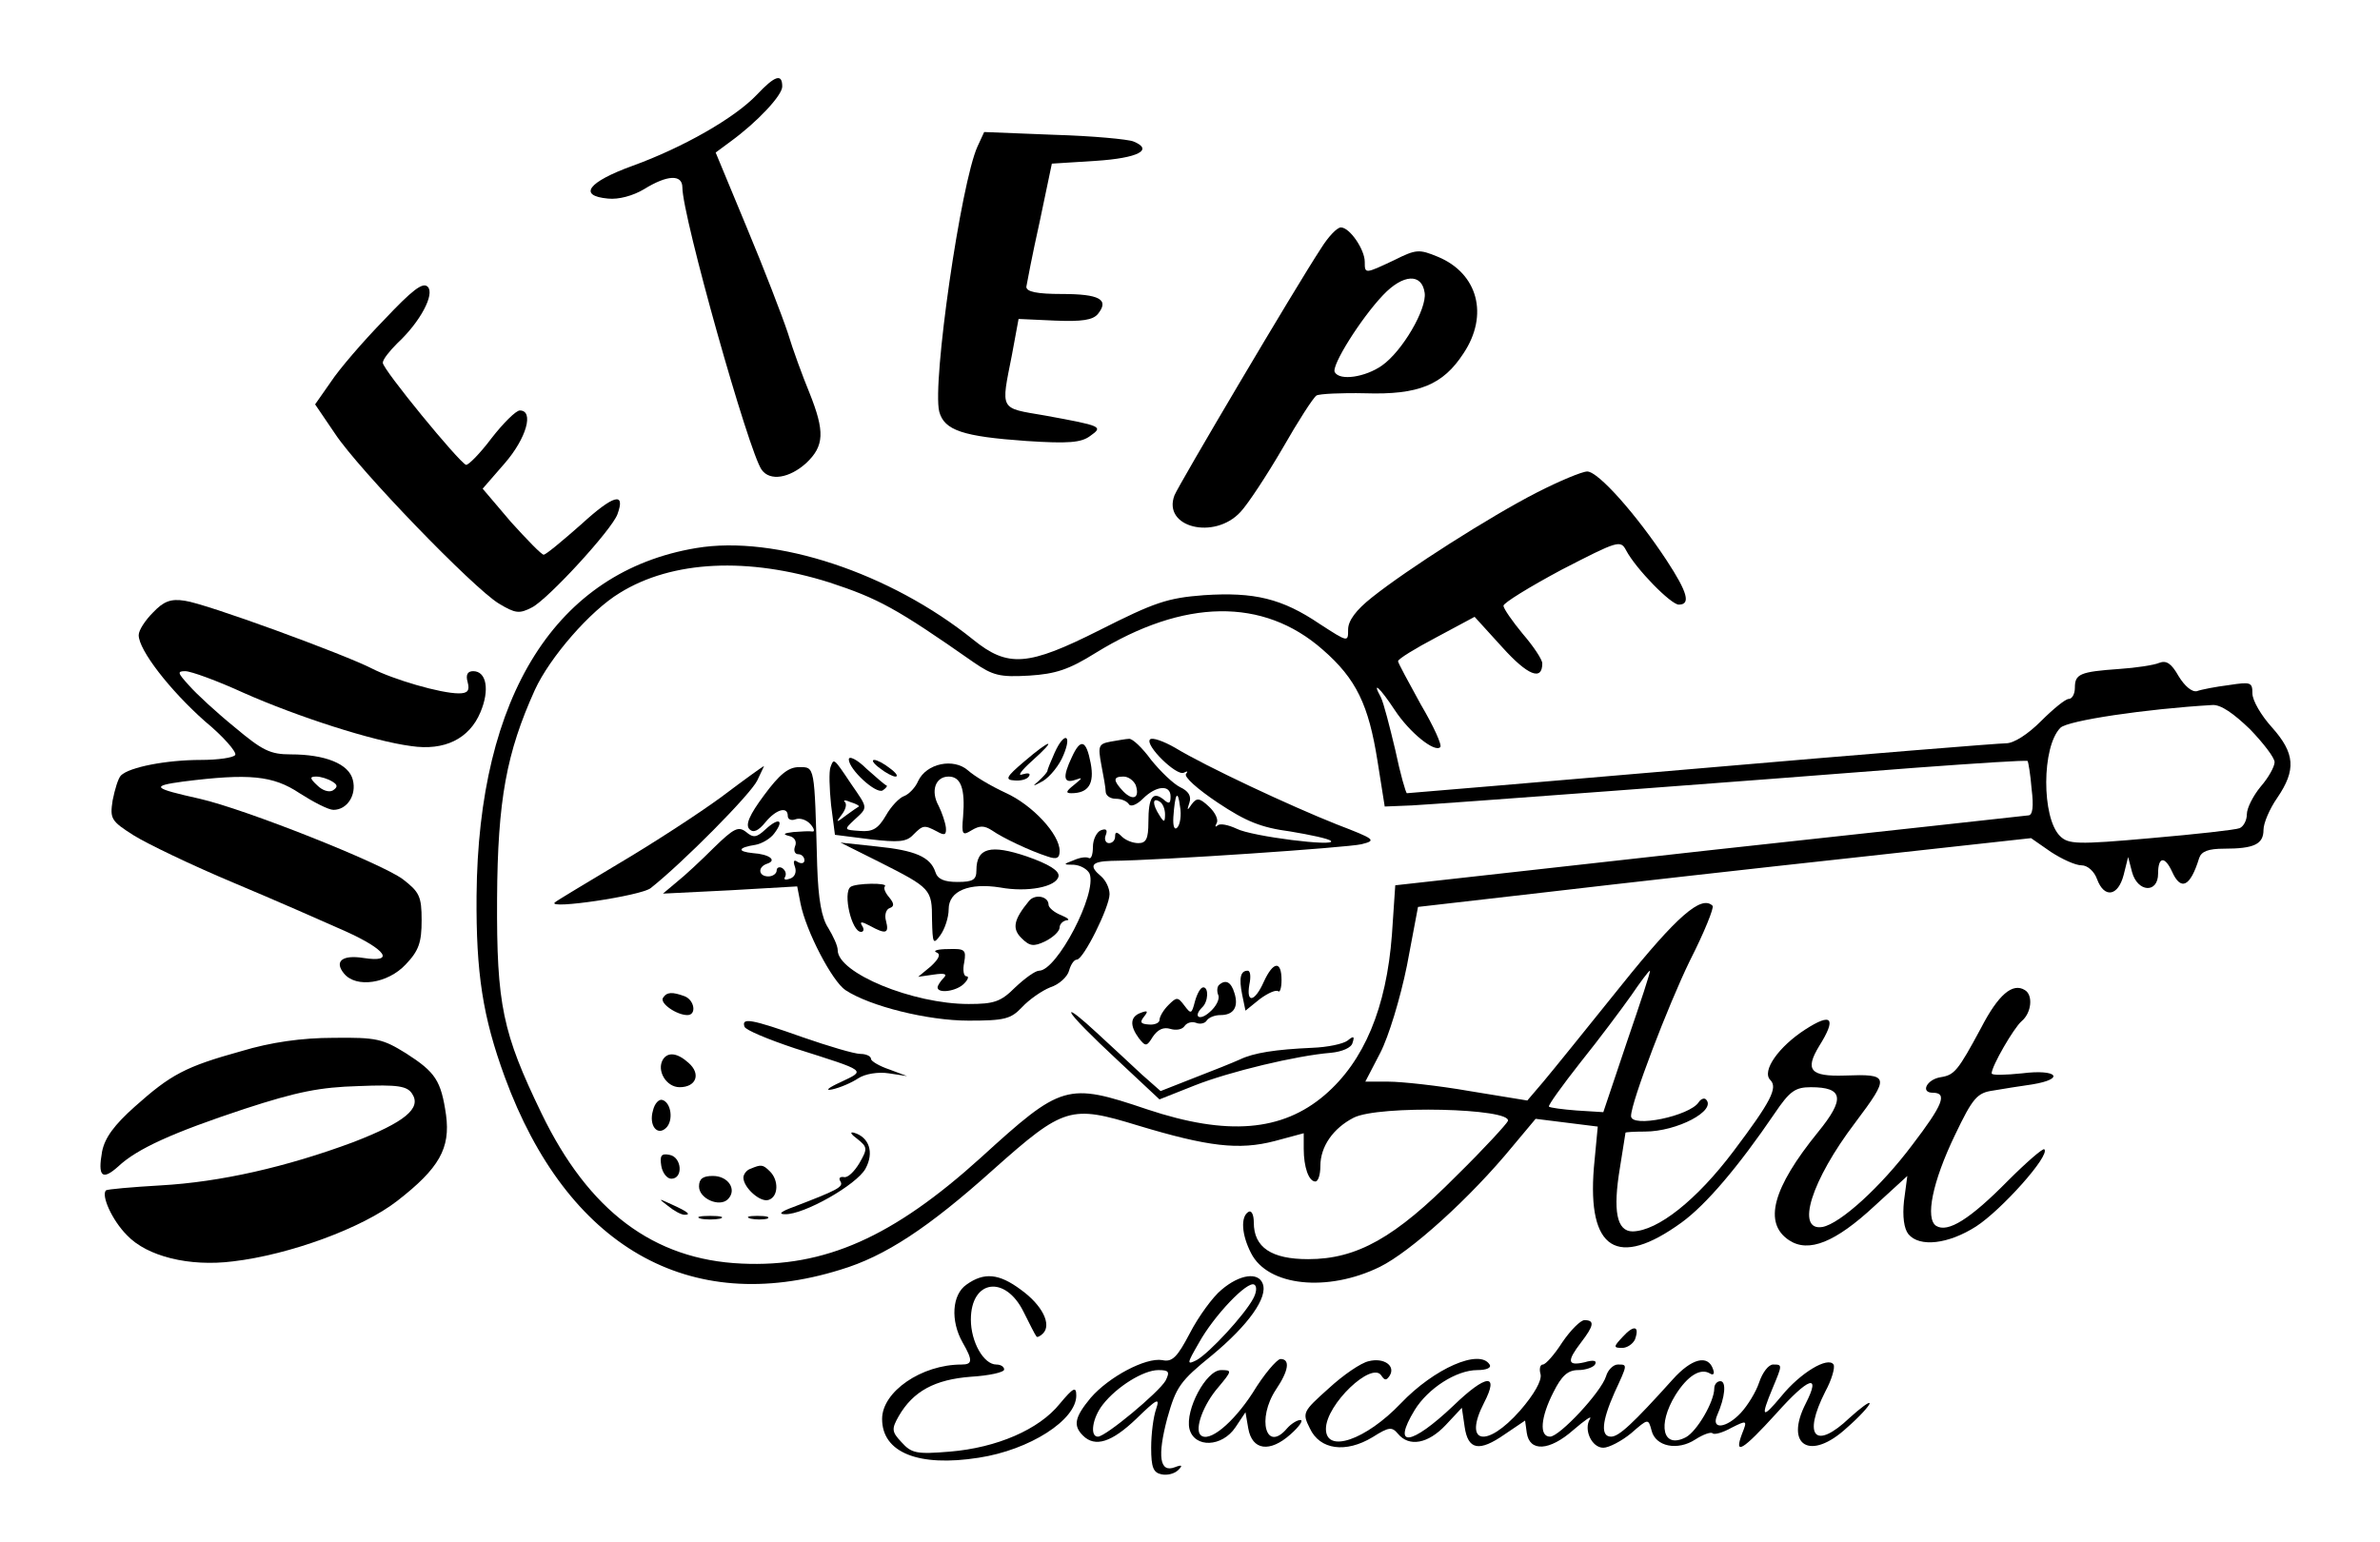 <svg version="1.0" xmlns="http://www.w3.org/2000/svg" width="572" height="370.667" viewBox="0 0 429 278">
  <path d="M136.4 17.1c-4 4.2-13.3 9.5-22.4 12.8-8 2.9-9.9 5.4-4.4 5.9 1.9.2 4.5-.5 6.5-1.7 4.2-2.6 6.9-2.7 6.9-.3 0 5.2 12 47.8 14.3 50.9 1.5 2.1 5 1.5 8-1.2 3.3-3.1 3.4-5.7.6-12.7-1.2-2.9-3-7.8-3.9-10.8-1-3-4.3-11.6-7.4-19L129 27.5l2.7-2c4.8-3.5 9.3-8.3 9.3-9.9 0-2.4-1.3-2-4.6 1.5zM176.2 26.4c-3 6.6-8.2 42.6-6.9 47.8.9 3.4 4.3 4.5 15.7 5.3 7.6.5 9.9.3 11.5-.9 2.4-1.7 2.2-1.8-8.2-3.7-8.2-1.4-7.9-.8-5.9-10.9l1.2-6.5 6.6.3c4.8.2 6.8-.1 7.7-1.2 2.1-2.6.3-3.6-6.5-3.6-4.5 0-6.4-.4-6.4-1.3.1-.6 1.1-5.9 2.4-11.7l2.2-10.5 7.9-.5c7.7-.5 10.5-2 6.8-3.5-1-.4-7.4-1-14.3-1.2l-12.6-.5-1.2 2.6zM238.1 44.8c-4.6 7-25.7 42.7-26.4 44.5-2.2 5.8 7.2 8.1 11.9 3 1.4-1.5 4.8-6.7 7.6-11.5 2.8-4.9 5.5-9.1 6.1-9.5.5-.3 4.5-.5 8.8-.4 9.6.3 14-1.5 17.7-7.2 4.6-6.9 2.6-14.4-4.6-17.4-3.4-1.4-3.9-1.4-7.9.6-5.3 2.5-5.3 2.5-5.3.3s-2.7-6.2-4.3-6.2c-.7 0-2.3 1.7-3.6 3.8zm18.7 8c.4 2.9-4 10.5-7.7 13.1-3 2.1-7.6 2.8-8.5 1.2-.7-1.1 4.7-9.7 8.7-13.9 3.6-3.8 7-4 7.5-.4zM69.2 57.7c-3.8 3.9-8.1 8.9-9.6 11.2l-2.8 4 3.6 5.3c4.3 6.5 24.9 27.8 29.5 30.6 3 1.8 3.7 1.9 6 .7 2.9-1.5 14.4-14 15.4-16.8 1.5-4.1-.7-3.5-6.5 1.8-3.4 3-6.4 5.5-6.8 5.5-.4 0-3-2.7-5.9-5.9l-5.1-6 4-4.6c3.9-4.5 5.3-9.5 2.7-9.5-.7 0-3 2.3-5.1 5-2.1 2.8-4.2 4.9-4.6 4.8-1.3-.5-15-17.2-15-18.4 0-.6 1.2-2.1 2.6-3.5 4.2-3.9 6.8-8.9 5.5-10.2-.9-.9-2.8.6-7.9 6z"/>
  <path d="M277 88.8c-8.4 4.3-23.3 13.8-29.7 18.9-2.9 2.3-4.3 4.2-4.3 5.8 0 2.3 0 2.3-5.1-1-6.8-4.6-11.8-5.8-20.9-5.2-6.6.5-8.9 1.3-18.8 6.3-12.9 6.5-16.5 6.8-22.8 1.7-14.9-12-35.6-18.9-49.9-16.5-25.2 4.2-39.3 26.5-39.6 62.7-.1 13.9 1.1 21.8 5.1 32.7 11.2 30.5 33.2 43.2 60.5 34.7 8-2.4 15.8-7.5 27.6-18.1 12.7-11.3 13.9-11.6 26-7.9 12.6 3.8 18.2 4.5 24.7 2.8l5.2-1.4v2.8c0 3.3.9 5.9 2.1 5.9.5 0 .9-1.2.9-2.8 0-3.5 2.3-6.8 6-8.7 4.5-2.3 28.6-1.7 27.8.6-.2.5-4.3 5-9.3 9.9-11 11.1-17.9 15-26.7 15-6.6 0-9.8-2.1-9.8-6.6 0-1.4-.4-2.3-1-1.9-1.4.9-1.2 4.1.5 7.4 3 6 13.8 7.1 23.2 2.5 5.5-2.7 16.3-12.4 24-21.8l4.1-4.9 5.6.7 5.6.7-.7 7.4c-1.2 14.8 4.2 18.3 15.8 9.9 4.4-3.2 10.2-10 16.8-19.7 2.7-4 3.7-4.7 6.5-4.7 5.9 0 6.2 2.1 1.3 8.1-8.2 10.1-9.9 16.4-5.2 19.5 3.5 2.3 8.3.4 15.4-6.2l5.9-5.4-.6 4.5c-.3 2.8 0 5 .8 6 2 2.4 7.2 1.8 12.2-1.4 4.5-2.9 13.4-12.8 12.3-13.9-.2-.3-3.2 2.3-6.6 5.7-6.8 6.9-10.8 9.4-12.9 8.1-2-1.3-.7-7.9 3.4-16.4 3.2-6.7 4-7.6 6.9-8 1.7-.3 4.9-.8 7-1.1 6.1-1 4.5-2.8-1.8-2-3 .3-5.5.4-5.5 0 0-1.3 4-8.2 5.4-9.4 1.8-1.5 2.1-4.7.6-5.6-2.2-1.4-4.8.8-7.9 6.8-4.2 7.8-4.8 8.5-7.3 8.9-2.5.4-3.7 2.8-1.4 2.8 2.7 0 1.8 2.2-3.7 9.4-5.7 7.6-13 14.2-16.2 14.8-4.9.8-2-8.4 5.9-18.8 6.3-8.4 6.2-8.8-1.9-8.5-6.2.2-7.2-1-4.6-5.3 3.2-5.1 2.3-6.1-2.5-3-4.8 3.1-7.9 7.5-6.3 9.1 1.4 1.4.1 3.9-6.6 12.8-6.7 8.9-13.7 14.4-18.2 14.5-2.9 0-3.6-3.7-2.3-11.5.5-3.3 1-6.1 1-6.3 0-.1 1.6-.2 3.5-.2 5.8 0 13-3.8 11-5.8-.3-.3-.9-.1-1.3.5-1.6 2.5-12.2 4.7-12.2 2.5 0-2.5 6.7-20 10.6-28 2.6-5.1 4.4-9.6 4.1-9.9-2-2-6.4 1.8-16.5 14.4-6.1 7.6-12.4 15.4-14 17.3l-2.9 3.4-10.4-1.7c-5.7-1-12.3-1.7-14.6-1.7h-4.2l2.7-5.2c1.5-2.9 3.6-9.8 4.8-15.7l2-10.6 23.5-2.7c12.8-1.5 37.7-4.3 55.2-6.2l31.8-3.5 3.6 2.5c2 1.3 4.4 2.4 5.5 2.4 1.1 0 2.3 1.1 2.8 2.5 1.3 3.5 3.8 3.1 4.8-.8l.8-3.2.7 2.7c1 3.7 4.7 3.9 4.7.3 0-3.1 1.2-3.2 2.5-.4 1.6 3.6 3.3 2.8 4.9-2.4.4-1.2 1.6-1.7 4.5-1.7 5.4 0 7.1-.8 7.1-3.4 0-1.2 1.1-3.8 2.5-5.8 3.4-5 3.2-8-1-12.7-1.9-2.1-3.5-4.8-3.5-6.1 0-2-.3-2.1-4.2-1.5-2.4.3-5 .8-5.8 1.1-.9.2-2.2-.9-3.3-2.7-1.3-2.3-2.2-2.9-3.5-2.4-.9.4-4.2.9-7.2 1.1-7.1.5-8 .9-8 3.4 0 1.1-.5 2-1.1 2-.6 0-2.8 1.8-5 4-2.4 2.4-4.9 4-6.3 4-1.3 0-26.1 2-55 4.5-29 2.5-52.9 4.5-53 4.5-.2 0-1.2-3.5-2.1-7.8-1-4.2-2.1-8.5-2.6-9.5-1.7-3.1-.2-1.8 2.5 2.3s7.2 7.7 8.2 6.7c.4-.3-1.2-3.8-3.5-7.7-2.2-4-4.1-7.5-4.1-7.8 0-.4 3.1-2.3 6.9-4.3l6.9-3.7 5 5.5c4.6 5.1 7.2 6.1 7.2 2.9 0-.7-1.6-3.1-3.5-5.3-1.9-2.3-3.5-4.6-3.5-5.1s4.7-3.4 10.5-6.5c10.1-5.2 10.6-5.4 11.6-3.5 1.8 3.4 8.1 9.8 9.5 9.8 2.2 0 1.6-2.2-2.2-8-5.4-8.2-12.3-16-14.3-16-.9 0-5 1.7-9.1 3.8zM149.5 105c8.8 2.9 12 4.6 26 14.4 3.5 2.4 4.7 2.7 10 2.4 4.8-.3 7.2-1.1 12-4.1 15.9-9.8 30.2-10 40.9-.6 6.1 5.3 8.3 10 9.9 20.1l1.3 8.2 4.9-.2c5.6-.3 60.3-4.4 90.9-6.8 10.9-.8 19.9-1.4 20.1-1.2.1.2.5 2.4.7 5 .4 3.2.2 4.8-.6 4.8-.6.1-26.5 2.9-57.6 6.3l-56.5 6.3-.6 8.9c-1 13.2-5 22.8-12.1 28.9-7.7 6.6-17.6 7.4-32 2.6-14.5-4.9-15.4-4.6-30 8.7-15.8 14.3-28.1 19.8-43.1 19.1-15.9-.7-27.6-9.5-36.1-27.1-7-14.5-8.1-19.5-8-38.7.1-17.8 1.7-26.3 6.8-37.6 2.7-5.9 10-14.3 15.3-17.5 9.5-5.9 23.2-6.5 37.8-1.9zm256.1 26.5c2.4 2.5 4.4 5.1 4.4 5.9 0 .8-1.1 2.8-2.5 4.4-1.4 1.7-2.5 3.9-2.5 5s-.6 2.2-1.3 2.5c-.7.3-7.9 1.1-16 1.8-13.4 1.2-14.9 1.1-16.4-.4-3.3-3.3-3.3-16.1.1-19.5 1.3-1.3 15.4-3.4 27.4-4.1 1.5-.1 3.8 1.5 6.8 4.4zm-112.3 56.2-4.3 12.8-4.8-.3c-2.6-.2-4.8-.5-5-.7-.2-.2 2.4-3.8 5.7-8 3.3-4.1 7.4-9.6 9.1-12 1.7-2.5 3.2-4.5 3.4-4.5.2 0-1.7 5.7-4.1 12.7z"/>
  <path d="M190.1 135.7c-.7 1.6-1.3 3-1.3 3.3-.1.3-.8 1.1-1.7 1.9-1.1.9-.9.9.9-.1 1.3-.8 3-2.9 3.7-4.7 1.6-3.8.1-4.2-1.6-.4z"/>
  <path d="M200.2 133.7c-2.2.4-2.3.8-1.7 4.1.4 2 .8 4.3.8 4.9 0 .7.8 1.3 1.8 1.3s2 .4 2.4 1c.3.5 1.4.1 2.5-1 2.4-2.4 5-2.6 5-.4 0 1.3-.3 1.4-1.3.5-1.9-1.5-2.7-.4-2.7 4.1 0 3-.4 3.8-1.8 3.8-1 0-2.3-.5-3-1.2-.9-.9-1.2-.9-1.2 0 0 .7-.5 1.2-1.1 1.2-.6 0-.9-.7-.6-1.4.4-1 .1-1.3-.9-.9-.7.3-1.4 1.6-1.4 3 0 1.3-.3 2.2-.7 2-.5-.3-1.7-.1-2.8.4-1.9.7-1.9.8.1.8 1.2.1 2.4.8 2.8 1.6 1.4 3.6-5.9 17.5-9.1 17.5-.7 0-2.6 1.4-4.3 3-2.6 2.6-3.8 3-8.4 3-10.1 0-23.6-5.6-23.6-9.7 0-.8-.8-2.5-1.7-4-1.2-1.8-1.8-5.1-2-11.2-.5-18.3-.4-17.8-3.3-17.8-1.9 0-3.5 1.3-6.3 5.1-2.6 3.5-3.4 5.3-2.6 6.1.7.7 1.6.3 2.9-1.3 1.9-2.3 4-2.9 4-1.1 0 .6.6.9 1.4.6.8-.3 2 .1 2.7.9.7.8.8 1.4.3 1.3-.5-.1-2 0-3.4.1-1.7.2-2 .4-.8.7 1 .2 1.5 1 1.1 1.9-.3.8 0 1.4.6 1.4s1.1.5 1.1 1.1c0 .5-.5.7-1.2.3-.7-.5-.9-.2-.5.9.3.9 0 1.8-.9 2.1-.8.3-1.2.2-.9-.3.3-.5.1-1.2-.5-1.6-.5-.3-1-.1-1 .4 0 .6-.7 1.1-1.5 1.1-1.8 0-2-1.7-.2-2.3 1.8-.6.4-1.7-2.6-1.9-2.9-.3-2.7-1 .5-1.5 1.1-.2 2.7-1.1 3.4-2.1 1.8-2.4.8-2.9-1.6-.7-1.6 1.5-2.2 1.6-3.5.5-1.4-1.1-2.2-.7-5.8 2.8-2.3 2.3-5.3 5.1-6.7 6.2l-2.5 2.1 12.1-.6 12.1-.7.6 3.1c1 5 5.7 14 8.1 15.6 4.4 2.9 14.8 5.5 22.2 5.5 6.5 0 7.6-.3 9.6-2.4 1.3-1.4 3.6-3 5.1-3.6 1.6-.5 3.1-1.9 3.4-3 .3-1.1.9-2 1.4-2 1.2 0 5.9-9.5 5.9-11.8 0-1.1-.7-2.5-1.5-3.2-2.3-1.9-1.8-2.7 1.8-2.8 9.1-.1 42.6-2.4 45.1-3 2.8-.7 2.5-.9-4.5-3.6-8.3-3.3-23.5-10.4-29.1-13.8-2.1-1.2-4.1-1.9-4.5-1.5-1 1 4.8 6.7 6.1 6 .6-.3.8-.3.4.2-.5.5 2.1 2.8 5.7 5.2 5.1 3.4 7.8 4.5 13.1 5.2 3.6.6 6.9 1.3 7.3 1.7 1.1 1.1-14.3-.8-17-2.2-1.5-.7-3-1-3.4-.6-.5.4-.5.2-.2-.4.4-.6-.3-2-1.4-3-1.7-1.6-2.2-1.6-3.1-.4-.8 1.2-.9 1.2-.4-.3.4-1.2-.2-2.1-1.7-2.8-1.2-.6-3.5-2.8-5.2-4.9-1.6-2.2-3.4-3.9-4-3.8-.5 0-2.1.3-3.3.5zm4.5 7.8c.8 2.3-.4 3-2.2 1.2-1.9-2-1.9-2.7 0-2.7.9 0 1.8.7 2.2 1.5zm7.5 7.7c-.5.5-.8-.2-.7-1.9.3-4.3.8-5.1 1.2-1.9.3 1.6 0 3.3-.5 3.8zm-2.2-2.4c0 1.5-.2 1.5-1 .2-1.3-2-1.3-3.3 0-2.5.6.3 1 1.4 1 2.3z"/>
  <path d="M184.6 137.3c-3.3 2.8-3.5 3.3-1.7 3.4 1.1.1 2.3-.2 2.6-.8.3-.5-.2-.6-1.2-.3-1 .4-.2-.7 1.7-2.4 4.7-4.2 3.5-4.1-1.4.1zM193.2 136.5c-1.7 3.6-1.5 4.8.6 4.1 1.4-.5 1.4-.4-.2.9-1.4 1.1-1.6 1.5-.5 1.5 3.1 0 4.2-1.7 3.5-5.4-.8-4.2-1.8-4.6-3.4-1.1zM153 136.9c0 1.8 4.9 6.3 6.1 5.6.6-.4.9-.8.7-.9-.2 0-1.8-1.4-3.6-3-1.7-1.7-3.2-2.4-3.2-1.7z"/>
  <path d="M149.7 138.3c-.3.8-.2 3.8.1 6.8l.7 5.4 6.3.8c5.1.6 6.6.5 7.8-.8 1.8-1.8 2-1.8 4.3-.6 1.4.8 1.7.6 1.6-.7-.1-.9-.7-2.7-1.3-3.9-1.5-2.7-.6-5.3 1.8-5.3 2.2 0 3 2.2 2.6 7.2-.3 3.3-.1 3.5 1.5 2.5 1.5-.9 2.3-.9 3.7 0 2 1.4 6.9 3.7 10 4.7 1.7.6 2.2.3 2.2-1 0-3-4.9-8.3-9.8-10.5-2.6-1.2-5.6-3-6.7-4-2.6-2.3-7.5-1.3-9 1.9-.5 1.2-1.7 2.4-2.5 2.7-.9.3-2.4 1.9-3.3 3.5-1.4 2.4-2.4 3-4.7 2.8-2.9-.2-2.9-.2-1-2 2.5-2.3 2.5-2-.6-6.5-3.2-4.8-3.1-4.6-3.7-3zm5.1 7.1c-.2.1-1.2.8-2.3 1.6-1.8 1.4-1.9 1.3-.8-.1.7-.9 1-1.9.6-2.3-.4-.4.1-.4 1 0 1 .3 1.7.7 1.5.8z"/>
  <path d="M158.6 138.5c1 .8 2.3 1.5 2.8 1.5.6 0 .1-.7-1-1.5-1-.8-2.3-1.5-2.8-1.5-.6 0-.1.7 1 1.5zM130 143.7c-4.1 3-12.4 8.4-18.5 12-6 3.6-11.2 6.7-11.5 7-1.4 1.3 15.6-1.2 17.3-2.6 5.7-4.5 18-16.9 19.2-19.4.7-1.5 1.3-2.7 1.2-2.6-.1 0-3.6 2.5-7.7 5.6zM158.5 155.4c9.3 4.7 9.5 4.9 9.5 10.4.1 4.3.2 4.6 1.5 2.8.8-1.1 1.5-3.2 1.5-4.7 0-3.3 3.7-4.8 9.3-3.9 4.9.9 10.1-.1 10.5-2 .2-1-1.7-2.2-5.7-3.6-6.5-2.2-9.1-1.6-9.1 2.5 0 1.7-.6 2.1-3.4 2.1-2.4 0-3.6-.5-4-1.8-.9-2.7-3.6-3.9-10.6-4.6l-6.5-.7 7 3.5z"/>
  <path d="M153.3 159.9c-1.4 1.1.2 8.1 1.9 8.1.5 0 .6-.5.2-1.1-.5-.8-.1-.8 1.4 0 2.9 1.6 3.5 1.4 2.9-.9-.3-1 0-2.1.7-2.3.8-.3.8-.8-.1-1.9-.7-.8-1.1-1.7-.8-2 .7-.7-5.3-.6-6.2.1zM185.5 162.4c-2.8 3.4-3.1 5-1.4 6.7 1.5 1.5 2.2 1.6 4.3.6 1.4-.7 2.6-1.8 2.6-2.5 0-.6.6-1.2 1.3-1.3.6 0 .2-.4-1-.9-1.3-.5-2.3-1.4-2.3-1.9 0-1.5-2.4-2-3.5-.7zM168.8 171.7c.8.3.5 1.1-1 2.5l-2.3 1.9 2.8-.4c2-.3 2.5-.1 1.8.6-.6.6-1.1 1.4-1.1 1.7 0 1.2 3.5.7 4.8-.7.7-.7.9-1.3.4-1.3s-.7-1.1-.4-2.5c.4-2.3.1-2.5-2.9-2.4-1.9 0-2.8.3-2.1.6zM227.8 177c-1.6 3.6-3.2 4-2.6.5.3-1.4.2-2.5-.3-2.5-1.3 0-1.6 1.3-1 4.3l.6 2.9 2.6-2.1c1.5-1.1 2.9-1.7 3.3-1.4.3.3.6-.6.6-2 0-3.6-1.5-3.4-3.2.3zM219.7 177.6c-.3.3-.4 1.1-.1 1.8.3.7-.4 2.1-1.6 3.1-1.8 1.6-3 .8-1.3-.9 1.1-1 1.2-3.6.2-3.6-.5 0-1.1 1.1-1.5 2.5-.6 2.3-.7 2.4-1.9.8-1.2-1.6-1.4-1.6-2.9-.1-.9.9-1.6 2.1-1.6 2.7 0 .5-.9.9-1.9.8-1.5-.1-1.7-.4-.9-1.4.8-1 .7-1.2-.6-.7-1.9.7-2 2.3-.3 4.6 1.2 1.5 1.4 1.5 2.5-.3.9-1.3 1.9-1.8 3.2-1.4 1 .3 2.1.1 2.5-.5.4-.6 1.3-.9 2.1-.6.7.3 1.6.1 1.9-.4.4-.6 1.5-1 2.5-1 2.4 0 3.3-1.5 2.5-4-.6-2-1.6-2.5-2.8-1.4zM119.5 179.9c-.6 1 2.5 3.1 4.4 3.1 1.7 0 1.3-2.7-.5-3.4-2.2-.8-3.2-.8-3.9.3z"/>
  <path d="M193.1 182.6c.2.7 3.9 4.4 8.2 8.4l7.7 7.2 6.3-2.5c6.3-2.5 18.4-5.4 24.6-5.9 2-.2 3.7-.9 3.9-1.8.4-1.2.2-1.3-.9-.4-.8.6-3.6 1.2-6.4 1.3-6.6.3-10.5.9-13 2.1-1.1.5-4.8 2-8.2 3.3l-6.1 2.4-3.4-3c-1.8-1.7-5.5-5.1-8.2-7.6-2.7-2.5-4.7-4.1-4.5-3.5zM134.2 185.1c.2.6 4.3 2.3 9.1 3.9 13.2 4.2 12.8 3.9 8.2 6.1-2.2 1-2.9 1.6-1.5 1.3 1.4-.3 3.5-1.2 4.7-2 1.2-.8 3.6-1.2 5.5-.9l3.3.5-3.2-1.2c-1.8-.6-3.3-1.5-3.3-1.9 0-.5-.9-.9-1.9-.9-1.1 0-5.8-1.4-10.4-3-9.3-3.3-11.1-3.6-10.5-1.9zM119.5 191c-1.2 2 .6 5 3 5 3 0 3.9-2.4 1.6-4.4-2-1.8-3.7-2-4.6-.6zM117.7 200.2c-.8 2.7.8 4.7 2.4 3.1 1.3-1.3.9-4.5-.7-5-.6-.2-1.4.6-1.7 1.9zM154.5 205.3c1.9 1.5 1.9 1.8.4 4.4-.9 1.5-2.1 2.7-2.8 2.5-.7-.1-1 .2-.6.8.6 1-.7 1.6-8.5 4.6-2.2.8-2.8 1.3-1.5 1.3 3.4.1 12.9-5.3 14.5-8.2 1.6-2.9.7-5.7-2.1-6.5-.8-.2-.5.3.6 1.1zM119.2 210.2c.2 1.2 1 2.3 1.8 2.3 2.2 0 1.9-3.9-.3-4.3-1.5-.3-1.8.1-1.5 2zM135.3 210.7c-.7.2-1.3 1-1.3 1.6 0 1.8 3.1 4.6 4.6 4 1.7-.6 1.8-3.5.2-5.1-1.3-1.3-1.6-1.3-3.5-.5zM126 213.9c0 2.2 3.7 3.8 5.2 2.3 1.7-1.7.1-4.2-2.7-4.2-1.8 0-2.5.5-2.5 1.9zM120.4 217.4c1.1.9 2.4 1.6 3 1.6 1.2 0 .7-.5-2.4-1.9-2.4-1.1-2.4-1.1-.6.3zM126.3 219.7c.9.2 2.5.2 3.5 0 .9-.3.1-.5-1.8-.5-1.9 0-2.7.2-1.7.5zM135.3 219.7c.9.2 2.3.2 3 0 .6-.3-.1-.5-1.8-.5-1.6 0-2.2.2-1.2.5zM27.6 110.4c-1.4 1.4-2.6 3.2-2.6 4.1 0 2.7 5.6 9.9 11.9 15.5 3.4 2.8 5.8 5.6 5.5 6.1-.3.5-3.1.9-6.2.9-6.2 0-12.9 1.3-14.4 2.8-.5.5-1.1 2.5-1.5 4.5-.5 3.3-.3 3.7 3.8 6.3 2.4 1.5 10.5 5.4 17.9 8.5 7.4 3.1 16.5 7.1 20.3 8.8 7.3 3.3 9 5.7 3.2 4.8-3.8-.6-5.3.6-3.5 2.8 2.2 2.7 7.9 1.8 11.1-1.6 2.4-2.5 2.9-4 2.9-8 0-4.3-.4-5.1-3.4-7.4-3.9-2.9-28.3-12.6-36.6-14.5-8.5-1.9-8.9-2.3-3-3.1 11.9-1.5 16.2-1.1 21 2.1 2.5 1.6 5.2 3 6.1 3 2.5 0 4.2-2.7 3.5-5.4-.7-2.9-5-4.6-11.2-4.6-3.7 0-5.1-.7-10.1-4.9-3.2-2.6-6.9-6-8.2-7.5-2.1-2.3-2.2-2.6-.7-2.6 1 0 5.7 1.7 10.5 3.9 9.7 4.3 23.3 8.7 30.2 9.6 6 .9 10.5-1.3 12.5-6.1 1.7-4 1.1-7.4-1.3-7.4-1 0-1.4.6-1 2 .4 1.5 0 2-1.6 2-3.3 0-11.8-2.5-15.7-4.5-5.1-2.6-29.9-11.7-33.7-12.2-2.5-.4-3.8.1-5.7 2.1zm32.3 30.5c1 .6 1 1 .1 1.6-.7.4-1.9 0-2.8-.9-1.4-1.3-1.4-1.6-.2-1.6.8 0 2.1.4 2.9.9zM43.5 189.5c-10.1 2.8-12.7 4.2-19.2 10-3.7 3.3-5.4 5.6-5.9 8.1-.8 4.5 0 5.3 2.9 2.7 3.4-3.2 9.8-6.1 22.8-10.4 9.5-3.1 13.6-3.9 20.5-4.1 7.2-.3 8.8 0 9.7 1.4 1.7 2.6-1.3 5.1-10.6 8.7-12.1 4.5-24 7.2-34.7 7.8-5.2.3-9.7.7-9.9.9-.9.9 1.1 5.4 3.8 8.1 3.6 3.8 11.2 5.7 19.1 4.7 10.2-1.2 23.3-6 29.6-10.9 7.6-5.9 9.6-9.5 8.8-15.5-.9-6.2-1.9-7.7-7.2-11.1-4.2-2.6-5.3-2.9-13.1-2.8-5.7 0-11.3.8-16.6 2.4zM174.2 231.6c-2.6 1.8-2.9 6.5-.7 10.4 1.9 3.3 1.8 4-.2 4-7.2 0-14.3 4.9-14.3 9.8 0 6.1 6.6 8.7 17.4 7 9.2-1.4 17.6-6.8 17.6-11.2 0-1.7-.5-1.5-3 1.5-3.7 4.6-11.3 7.9-19.8 8.6-6 .5-6.9.3-8.7-1.7-1.8-1.9-1.8-2.4-.5-4.7 2.6-4.5 6.5-6.6 13-7.1 3.3-.2 6-.8 6-1.3s-.6-.9-1.4-.9c-2.3 0-4.6-4.1-4.6-8.1 0-7.2 6.2-8.1 9.5-1.4 1.1 2.2 2.1 4.2 2.3 4.4.1.3.7 0 1.2-.5 1.6-1.6-.1-5.1-4-7.9-3.9-2.9-6.6-3.2-9.8-.9zM220.2 232.5c-1.6 1.3-4.2 4.9-5.7 7.8-2.3 4.4-3.2 5.3-5 4.9-3-.5-9.6 3-12.9 6.8-2.9 3.5-3.2 5-1.4 6.8 2.2 2.2 5.2 1.2 9.6-3 3.8-3.7 4.3-3.9 3.6-1.8-.5 1.4-.9 4.5-.9 7 0 3.6.4 4.5 1.9 4.8 1 .2 2.3-.1 3-.8.8-.8.7-1-.6-.5-2.8 1.1-3.2-2-1.4-8.8 1.6-5.7 2.3-6.7 8.1-11.4 6.5-5.4 10.1-10.4 9.1-12.9-.8-2.1-4.1-1.7-7.4 1.1zm5.7 1.6c-1.6 3-7.9 9.8-10.2 11.1-1.8.9-1.8.7.4-3.1 2.7-4.9 8.8-11.3 10-10.5.5.3.4 1.4-.2 2.5zm-15.8 14.8c-1.2 2.1-10.8 10.1-12.2 10.1-1.5 0-1-3.4.9-5.8 2.5-3.2 7.3-6.2 10-6.2 1.9 0 2.1.3 1.3 1.9zM281.6 242c-1.4 2.2-3 4-3.5 4s-.7.8-.4 1.8c.2 1.1-1.1 3.5-3.7 6.5-6.1 6.9-10.3 6-6.5-1.4 2.8-5.4.4-5.2-5.5.5-7.7 7.3-11.2 7.7-7 .8 2.4-3.9 7.5-7.2 11.3-7.2 1.6 0 2.6-.4 2.2-1-1.8-2.9-10 .7-16 7-6.3 6.6-13.5 9.1-13.5 4.6 0-4.4 8.3-12.3 10-9.6.6.9.9.9 1.5 0 1.1-1.8-1.1-3.3-3.8-2.6-1.4.3-4.6 2.5-7.2 4.9-4.7 4.2-4.8 4.4-3.4 7.2 1.8 3.9 6.5 4.5 11.3 1.6 3-1.9 3.5-1.9 4.6-.6 2 2.4 5.4 1.8 8.6-1.6l2.9-3.1.5 3.4c.6 4.2 2.6 4.6 7.2 1.4l3.7-2.5.3 2.2c.5 3.5 4.1 3.3 8.4-.5 2.1-1.8 3.4-2.7 3-2-1.2 1.9.3 5.2 2.4 5.2 1 0 3.3-1.2 5-2.6 3.1-2.7 3.1-2.7 3.7-.5.7 2.9 4.7 3.7 7.9 1.6 1.4-.9 2.8-1.4 3.1-1.1.3.3 1.8-.1 3.4-1 2.8-1.4 2.9-1.4 1.9 1.1-1.5 4 .1 3 6.2-3.7 5.8-6.5 8.1-7.3 5.3-1.8-3.9 7.6.8 10.5 7.4 4.4 2.3-2 4.1-4 4.1-4.4 0-.4-1.6.8-3.6 2.6-6.2 5.9-8.5 3.4-4.4-4.7 1.2-2.2 1.8-4.4 1.5-4.9-1-1.5-6 1.5-9.4 5.7-3.5 4.2-3.8 3.9-1.6-1.4 1.8-4.3 1.8-4.3.1-4.3-.8 0-1.9 1.4-2.5 3.2-.6 1.8-2.1 4.2-3.3 5.5-2.6 2.8-5.4 3.1-4.3.5 1.5-3.4 1.7-6.2.6-6.2-.6 0-1.1.6-1.1 1.3 0 2.4-3.1 7.7-5.1 8.8-4.2 2.2-5.2-2.2-1.9-7.6 2.2-3.5 4.5-4.9 6.2-3.9.6.4.9.1.6-.7-.9-2.8-3.9-2-7.3 1.8-7.2 8-9.7 10.3-11.1 10.3-1.9 0-1.7-2.7.6-7.9 2.4-5.2 2.4-5.1.6-5.1-.8 0-1.8 1-2.1 2.1-.9 2.9-8.4 10.9-10.1 10.9-2 0-1.7-3.5.6-8 1.5-3 2.6-4 4.5-4 1.3 0 2.7-.5 3-1 .4-.7-.2-.9-1.9-.4-3.1.7-3.2-.2-.6-3.6 2.3-3 2.5-4 .6-4-.7 0-2.5 1.8-4 4z"/>
  <path d="M292.5 241c-1.7 1.8-1.7 2-.1 2 .9 0 1.9-.7 2.3-1.5.9-2.5-.2-2.7-2.2-.5zM225.8 251.1c-3.5 5.4-7.9 9.1-9.4 7.6-1.1-1.1.5-5.5 3.2-8.6 2.5-3 2.5-3.1.5-3.1-2.7 0-6.5 7.2-5.7 10.6.9 3.5 5.9 3.3 8.3-.3l1.8-2.7.5 2.9c.7 4 3.9 4.4 7.6 1.1 1.6-1.4 2.4-2.6 1.8-2.6-.6 0-1.7.7-2.4 1.5-3.8 4.5-5.5-1.7-2-7 2.3-3.4 2.6-5.5.8-5.5-.7.1-3 2.8-5 6.1z"/>
</svg>
